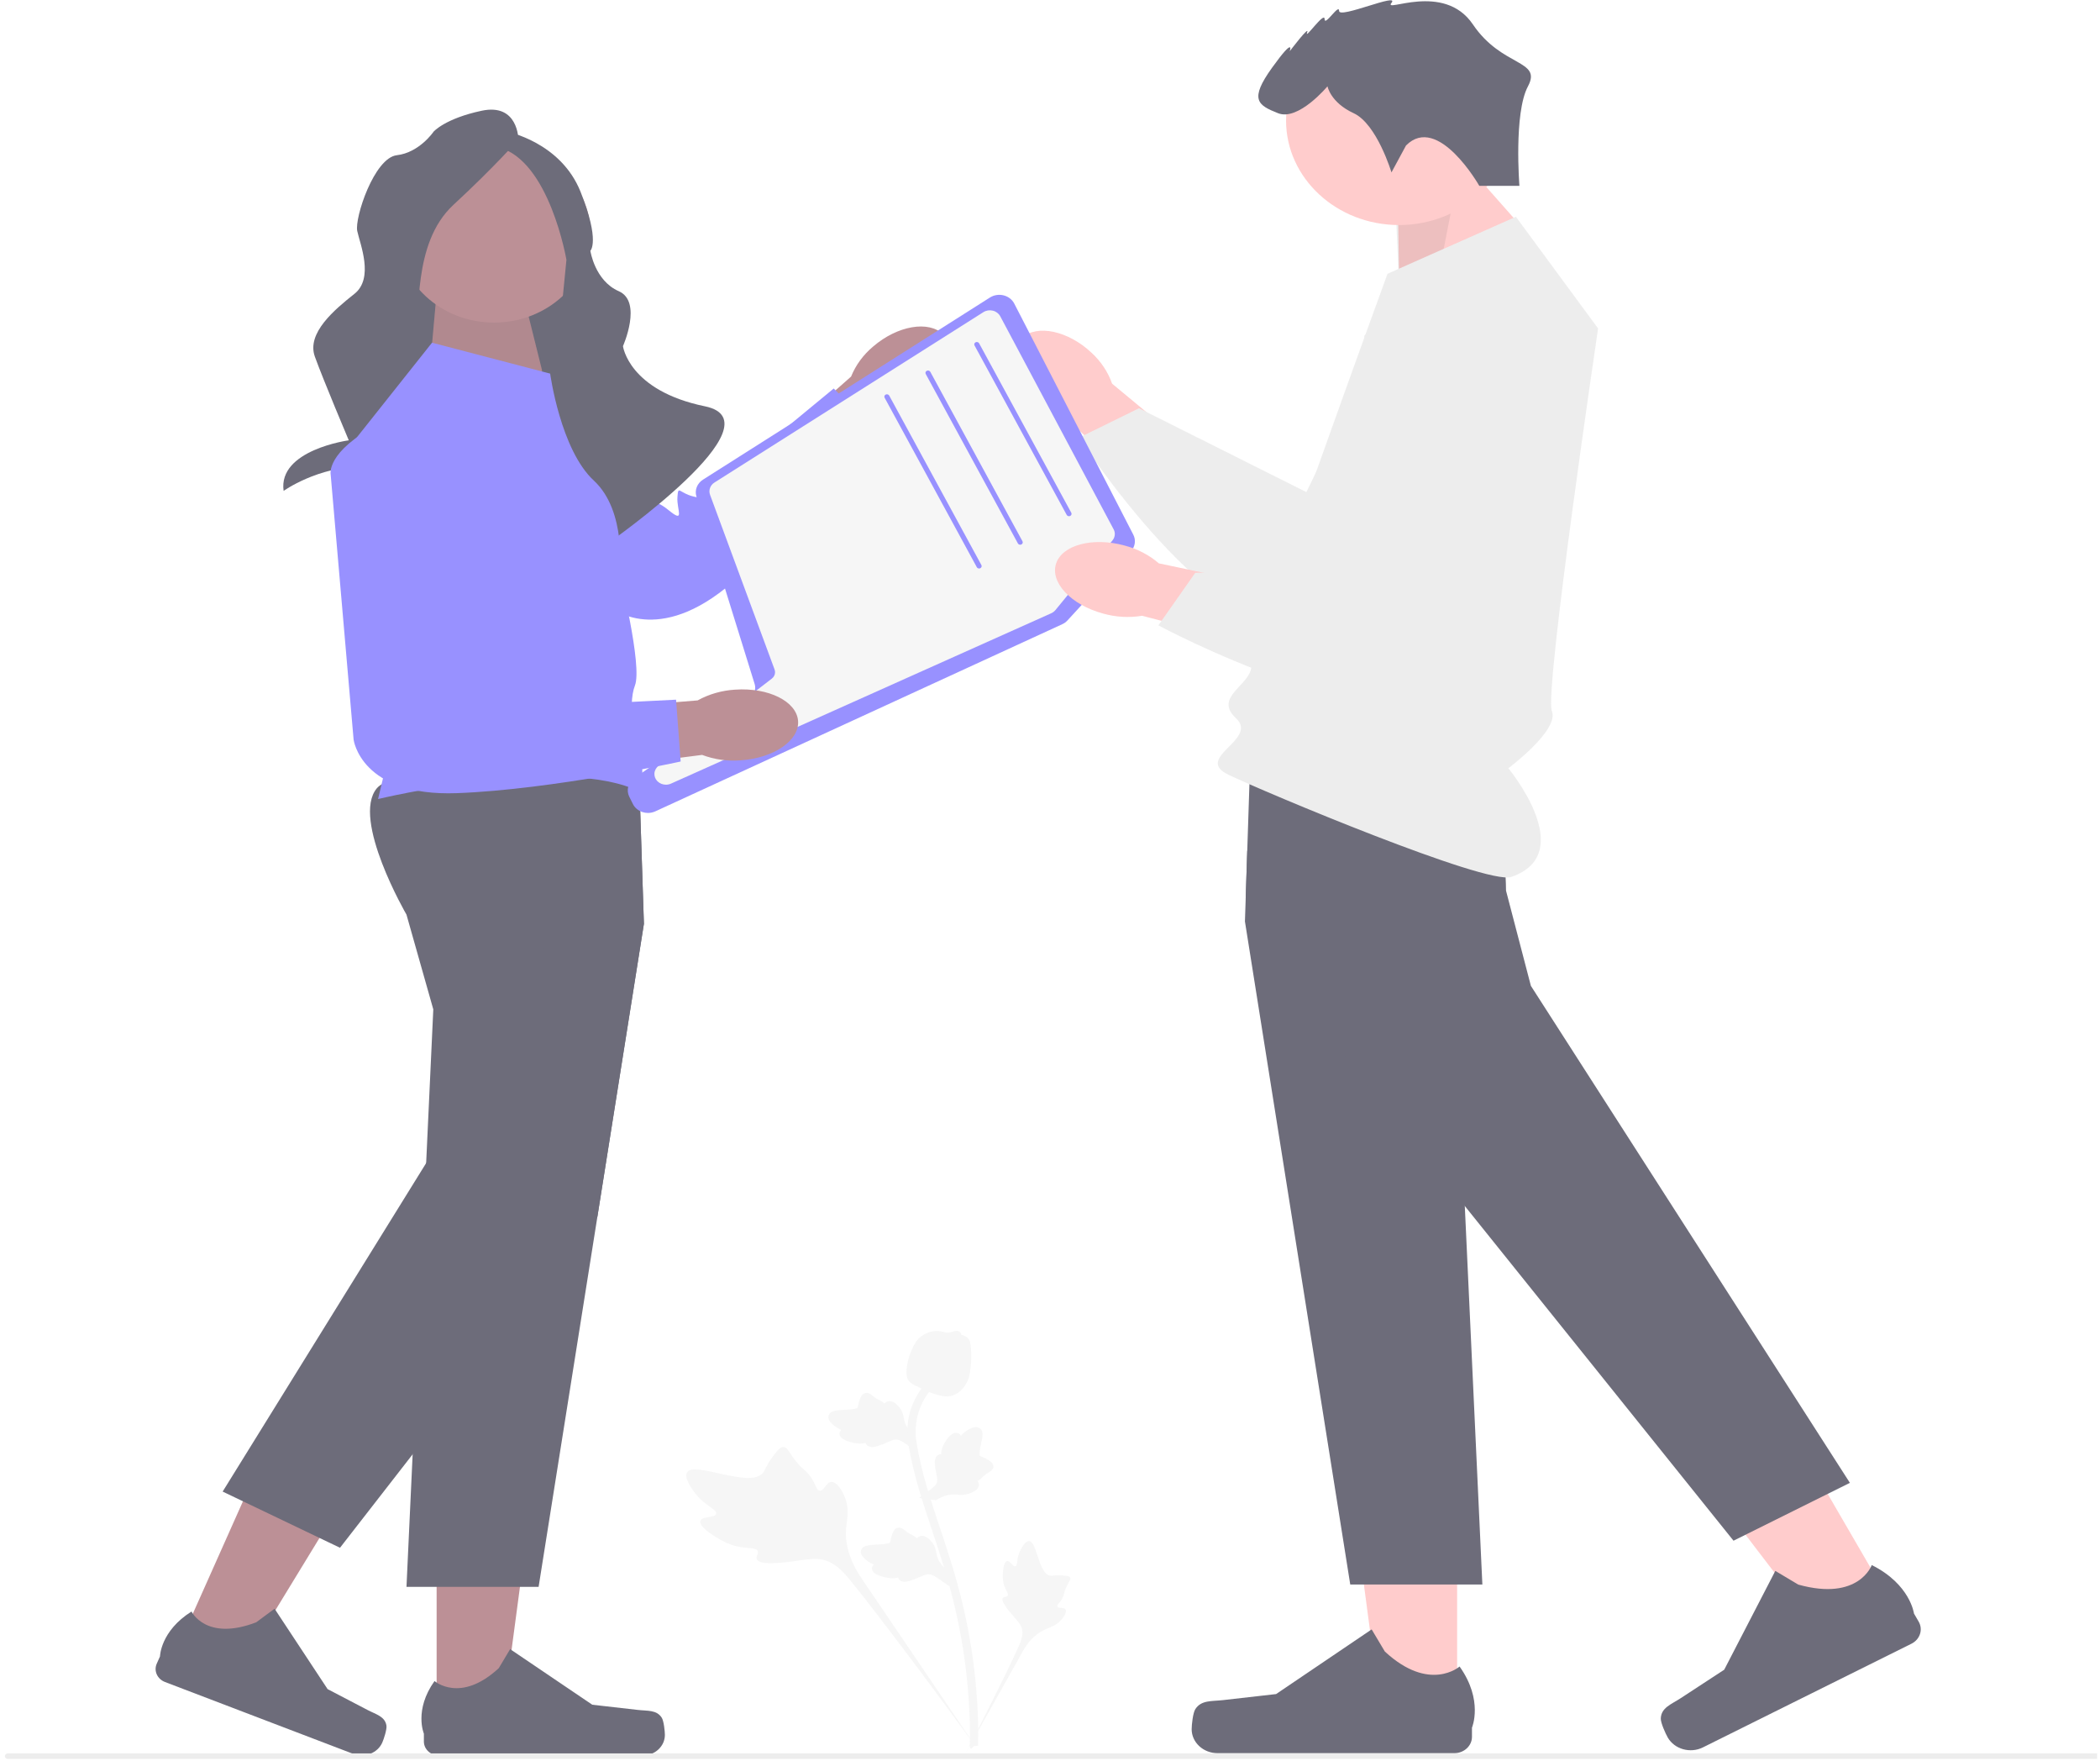 <svg width="408" height="342" viewBox="0 0 408 342" fill="none" xmlns="http://www.w3.org/2000/svg">
<g opacity="0.7">
<path d="M212.059 68.51C207.534 64.249 201.489 62.956 198.559 65.621C195.628 68.285 196.922 73.899 201.449 78.16C203.233 79.885 205.437 81.191 207.877 81.966L227.299 99.795L236.148 91.185L216.062 74.523C215.266 72.252 213.894 70.19 212.059 68.51Z" fill="#FFB6B6"/>
<path d="M274.171 53.793L253.809 95.585L221.292 79.302L209.655 85.015C209.655 85.015 236.236 126.127 254.437 121.447C272.637 116.767 304.956 74.332 299.133 61.235C293.31 48.138 274.171 53.793 274.171 53.793Z" fill="#E6E6E6"/>
<path d="M179.778 77.383C184.506 73.314 186.068 67.76 183.268 64.977C180.469 62.194 174.368 63.238 169.64 67.309C167.727 68.911 166.257 70.913 165.352 73.149L145.558 90.624L154.62 99.042L173.171 80.921C175.648 80.247 177.913 79.034 179.778 77.383Z" fill="#A0616A"/>
<path d="M80.073 80.077L118.279 117.707C118.279 117.707 126.859 125.561 140.974 114.235C155.09 102.91 170.784 84.329 170.784 84.329L161.979 75.464L146.384 88.335C146.384 88.335 137.125 91.782 136.482 94.012C135.838 96.242 137.638 97.165 134.745 96.45C131.852 95.735 131.796 94.141 131.615 96.559C131.433 98.977 133.2 101.802 129.858 99.065C126.516 96.328 125.519 97.993 125.519 97.993L101.1 68.07C101.1 68.07 85.322 56.526 80.785 66.874C76.249 77.221 80.073 80.077 80.073 80.077Z" fill="#6C63FF"/>
<path d="M283.1 332.314L268.252 332.313L261.189 279.331L283.103 279.332L283.1 332.314Z" fill="#FFB6B6"/>
<path d="M232.23 332.003C231.767 332.723 231.523 335.048 231.523 335.886C231.523 338.46 233.78 340.548 236.563 340.548H282.545C284.444 340.548 285.983 339.124 285.983 337.367V335.596C285.983 335.596 288.258 330.273 283.574 323.713C283.574 323.713 277.754 328.85 269.056 320.804L266.492 316.505L247.926 329.066L237.635 330.238C235.384 330.495 233.388 330.198 232.23 332.003Z" fill="#2F2E41"/>
<path d="M111.972 87.815H75.176V37.516L111.972 37.516V87.815Z" fill="#2F2E41"/>
<path d="M83.436 72.478L84.725 58.072H101.858L105.657 73.335L83.436 72.478Z" fill="#A0616A"/>
<path opacity="0.1" d="M83.436 72.478L84.725 58.072H101.858L105.657 73.335L83.436 72.478Z" fill="black"/>
<path d="M271.865 56.475L271.565 37.949L283.914 30.827L297.343 46.023L271.865 56.475Z" fill="#FFB6B6"/>
<path opacity="0.1" d="M271.865 56.475L271.066 38.41L283.914 30.827L279.549 53.183L271.865 56.475Z" fill="black"/>
<path d="M95.99 62.656C85.646 62.656 77.261 54.898 77.261 45.329C77.261 35.76 85.646 28.003 95.99 28.003C106.333 28.003 114.718 35.76 114.718 45.329C114.718 54.898 106.333 62.656 95.99 62.656Z" fill="#A0616A"/>
<path d="M100.714 27.101C100.714 27.101 100.714 19.988 93.574 21.512C86.435 23.036 84.238 25.577 84.238 25.577C84.238 25.577 81.492 29.641 77.099 30.149C72.705 30.657 68.861 42.343 69.41 44.883C69.959 47.424 72.705 54.029 68.861 57.077C65.016 60.125 59.524 64.698 61.172 69.271C62.819 73.843 67.762 85.529 67.762 85.529C67.762 85.529 53.976 87.393 55.102 95.352C55.102 95.352 61.721 90.61 70.508 90.61C79.295 90.61 78.197 75.862 78.197 75.862C78.197 75.862 78.746 66.73 80.394 64.19C82.041 61.65 79.844 47.424 88.082 39.803C96.32 32.181 100.714 27.101 100.714 27.101Z" fill="#2F2E41"/>
<path d="M98.517 25.577C98.517 25.577 108.952 27.609 112.796 37.262C116.641 46.916 114.699 48.712 114.699 48.712C114.699 48.712 115.549 54.525 120.214 56.563C124.879 58.601 121.034 67.239 121.034 67.239C121.034 67.239 122.133 75.876 136.961 78.924C151.789 81.972 118.366 105.349 118.366 105.349C118.366 105.349 120.769 94.316 105.392 93.808C90.014 93.3 108.403 67.239 108.403 67.239L110.05 50.472C110.05 50.472 106.755 31.165 96.87 28.625C86.984 26.085 98.517 25.577 98.517 25.577Z" fill="#2F2E41"/>
<path d="M271.826 43.714C259.696 43.714 249.863 34.617 249.863 23.395C249.863 12.173 259.696 3.076 271.826 3.076C283.956 3.076 293.79 12.173 293.79 23.395C293.79 34.617 283.956 43.714 271.826 43.714Z" fill="#FFB6B6"/>
<path d="M241.873 178.983L262.333 307.783H288.002L284.589 234.261L282.793 195.602L288.002 177.201C288.002 177.201 290.378 173.11 292.379 168.152C294.634 162.557 296.416 155.849 293.771 152.669C292.798 151.496 290.268 150.628 286.83 149.982C284.729 149.585 282.284 149.275 279.644 149.035C264.464 147.646 242.871 148.514 242.871 148.514L242.322 165.272L242.018 174.629L241.873 178.983Z" fill="#2F2E41"/>
<path d="M367.639 311.793L354.558 318.293L321.231 274.713L340.536 265.119L367.639 311.793Z" fill="#FFB6B6"/>
<path d="M322.667 333.792C322.628 334.629 323.603 336.784 324.031 337.522C325.349 339.79 328.404 340.641 330.856 339.422L371.362 319.289C373.034 318.458 373.662 316.529 372.763 314.982L371.857 313.422C371.857 313.422 371.138 307.737 363.656 304.008C363.656 304.008 361.157 311.082 349.379 307.802L344.92 305.139L334.992 324.333L326.526 329.871C324.674 331.082 322.764 331.695 322.667 333.792Z" fill="#2F2E41"/>
<path d="M242.018 174.629L252.876 194.771L284.589 234.261L336.796 299.275L359.407 288.038L297.429 191.498L292.598 173.004C292.598 173.004 292.598 171.005 292.379 168.152C291.95 162.506 290.662 153.509 286.83 149.982C286.311 149.502 285.747 149.123 285.133 148.869C283.98 148.389 282.064 148.504 279.644 149.035C269.534 151.27 250.666 160.867 242.322 165.272L242.018 174.629Z" fill="#2F2E41"/>
<path d="M84.831 333.93L97.597 333.929L103.67 288.374L84.828 288.375L84.831 333.93Z" fill="#A0616A"/>
<path d="M128.57 333.662C128.968 334.282 129.177 336.281 129.177 337.001C129.177 339.215 127.237 341.009 124.844 341.009H85.308C83.676 341.009 82.353 339.785 82.353 338.275V336.752C82.353 336.752 80.397 332.175 84.423 326.534C84.423 326.534 89.428 330.951 96.906 324.033L99.111 320.337L115.074 331.137L123.922 332.145C125.858 332.365 127.574 332.111 128.57 333.662Z" fill="#2F2E41"/>
<path d="M34.539 320.012L46.341 324.516L70.738 284.549L53.32 277.901L34.539 320.012Z" fill="#A0616A"/>
<path d="M75.082 335.199C75.194 335.912 74.563 337.834 74.266 338.5C73.354 340.546 70.82 341.52 68.608 340.676L32.062 326.724C30.553 326.148 29.834 324.55 30.457 323.153L31.085 321.746C31.085 321.746 31.164 316.825 37.212 313.032C37.212 313.032 40.017 318.881 49.782 315.124L53.344 312.486L63.647 328.103L71.411 332.157C73.109 333.043 74.801 333.414 75.082 335.199Z" fill="#2F2E41"/>
<path d="M78.973 177.662L84.183 196.064L82.796 225.923L80.496 275.518L80.431 276.917L80.171 282.494L78.974 308.245H104.643L116.071 236.306L125.103 179.444L124.155 150.49L124.105 148.975C124.105 148.975 78.195 147.129 73.205 153.13C68.215 159.132 78.973 177.662 78.973 177.662Z" fill="#2F2E41"/>
<path d="M43.259 289.732L47.61 291.815L63.703 299.519L66.059 300.646L80.171 282.494L116.07 236.306L125.103 179.444L124.155 150.49C120.093 149.294 116.844 148.805 115.197 149.515C107.782 152.724 108.136 173.757 108.136 173.757L103.62 192.315L82.796 225.923L43.259 289.732Z" fill="#2F2E41"/>
<path d="M136.073 295.411C136.403 294.476 138.907 294.887 139.147 294.051C139.387 293.218 136.985 292.519 135.142 290.17C134.81 289.747 132.716 287.078 133.519 285.955C135.041 283.827 145.632 289.127 148.174 286.153C148.732 285.5 148.961 284.38 150.623 282.295C151.285 281.465 151.709 281.065 152.216 281.077C152.935 281.093 153.192 281.926 154.322 283.433C156.017 285.694 156.629 285.411 157.746 287.263C158.575 288.638 158.673 289.517 159.271 289.569C160.117 289.642 160.466 287.93 161.5 287.864C162.555 287.796 163.61 289.488 164.133 290.81C165.115 293.29 164.507 295.186 164.372 297.075C164.226 299.129 164.57 302.135 166.982 305.993L189.729 339.521C184.844 332.686 170.976 314.048 165.389 307.211C163.776 305.237 162.043 303.256 159.375 302.883C156.807 302.524 153.682 303.699 149.32 303.631C148.81 303.623 147.393 303.584 147.048 302.889C146.763 302.314 147.47 301.814 147.213 301.274C146.867 300.55 145.313 300.86 143.196 300.379C141.702 300.04 140.687 299.479 139.815 298.997C139.552 298.852 135.633 296.656 136.073 295.411Z" fill="#F2F2F2"/>
<path d="M195.653 303.239C196.245 303.119 196.749 304.375 197.262 304.242C197.773 304.111 197.45 302.818 198.165 301.304C198.294 301.031 199.106 299.31 199.933 299.351C201.501 299.428 201.745 305.766 204.056 306.062C204.563 306.127 205.224 305.908 206.81 306.061C207.441 306.122 207.776 306.199 207.916 306.433C208.114 306.764 207.747 307.121 207.273 308.069C206.563 309.491 206.89 309.687 206.229 310.729C205.739 311.502 205.301 311.8 205.446 312.086C205.651 312.492 206.66 312.156 206.994 312.606C207.334 313.066 206.741 314.033 206.191 314.652C205.158 315.814 203.977 316.085 202.935 316.569C201.804 317.095 200.308 318.118 198.957 320.326L187.733 340.329C189.949 336.139 195.836 324.464 197.852 319.955C198.433 318.653 198.984 317.294 198.413 315.975C197.862 314.705 196.337 313.626 195.114 311.625C194.971 311.392 194.583 310.737 194.852 310.38C195.075 310.084 195.544 310.262 195.757 309.989C196.041 309.623 195.428 309.007 195.072 307.906C194.822 307.13 194.826 306.508 194.83 305.973C194.832 305.811 194.866 303.398 195.653 303.239Z" fill="#F2F2F2"/>
<path d="M184.455 308.119L184.102 305.106L183.886 304.917C182.885 304.041 182.258 303.114 182.023 302.159C181.986 302.008 181.957 301.854 181.927 301.698C181.81 301.078 181.665 300.308 181.021 299.508C180.66 299.062 179.707 298.055 178.724 298.407C178.459 298.499 178.279 298.658 178.155 298.827C178.124 298.797 178.092 298.768 178.058 298.736C177.633 298.355 177.336 298.215 177.05 298.08C176.83 297.976 176.603 297.87 176.218 297.585C176.05 297.461 175.915 297.348 175.801 297.254C175.456 296.969 175.015 296.636 174.41 296.768C173.77 296.93 173.55 297.495 173.404 297.869C173.144 298.537 173.064 298.996 173.011 299.301C172.992 299.412 172.969 299.537 172.953 299.578C172.812 299.905 171.052 299.99 170.39 300.025C168.901 300.1 167.612 300.164 167.302 301.108C167.08 301.782 167.543 302.518 168.719 303.353C169.086 303.613 169.452 303.792 169.771 303.926C169.575 304.098 169.418 304.331 169.409 304.649C169.387 305.402 170.221 305.979 171.888 306.368C172.303 306.466 172.86 306.596 173.589 306.563C173.932 306.547 174.233 306.498 174.489 306.453C174.528 306.588 174.598 306.729 174.724 306.862C175.095 307.255 175.694 307.355 176.508 307.133C177.405 306.902 178.115 306.587 178.741 306.31C179.288 306.069 179.759 305.863 180.155 305.807C180.89 305.712 181.576 306.132 182.398 306.692L184.455 308.119Z" fill="#F2F2F2"/>
<path d="M178.583 290.955L181.823 291.404L182.076 291.258C183.246 290.584 184.374 290.259 185.432 290.291C185.6 290.296 185.768 290.309 185.939 290.322C186.616 290.374 187.458 290.439 188.458 290.066C189.016 289.857 190.311 289.259 190.192 288.29C190.163 288.029 190.042 287.829 189.898 287.675C189.936 287.654 189.975 287.633 190.017 287.61C190.524 287.327 190.745 287.097 190.959 286.875C191.123 286.704 191.292 286.528 191.687 286.256C191.86 286.137 192.011 286.045 192.139 285.967C192.524 285.73 192.985 285.42 193 284.846C192.993 284.231 192.458 283.891 192.103 283.666C191.471 283.264 191.011 283.075 190.706 282.951C190.595 282.905 190.47 282.854 190.431 282.829C190.125 282.62 190.483 281.023 190.614 280.422C190.914 279.07 191.173 277.901 190.265 277.384C189.616 277.014 188.729 277.242 187.558 278.083C187.193 278.345 186.913 278.627 186.692 278.878C186.563 278.659 186.358 278.46 186.028 278.371C185.247 278.161 184.431 278.761 183.602 280.154C183.394 280.5 183.117 280.965 182.967 281.626C182.896 281.937 182.871 282.219 182.853 282.46C182.702 282.46 182.537 282.487 182.366 282.566C181.861 282.798 181.605 283.309 181.63 284.093C181.644 284.955 181.793 285.67 181.924 286.3C182.037 286.851 182.133 287.325 182.091 287.693C182.004 288.376 181.391 288.883 180.598 289.476L178.583 290.955Z" fill="#F2F2F2"/>
<path d="M178.146 281.953L177.794 278.939L177.577 278.75C176.576 277.874 175.95 276.947 175.715 275.993C175.677 275.841 175.648 275.687 175.619 275.531C175.502 274.911 175.356 274.141 174.712 273.341C174.352 272.895 173.399 271.888 172.415 272.24C172.15 272.332 171.971 272.491 171.846 272.66C171.815 272.631 171.783 272.601 171.749 272.57C171.324 272.188 171.027 272.048 170.741 271.913C170.521 271.81 170.294 271.703 169.91 271.419C169.741 271.294 169.606 271.182 169.492 271.088C169.147 270.803 168.706 270.469 168.102 270.601C167.461 270.763 167.241 271.328 167.096 271.703C166.835 272.37 166.755 272.83 166.702 273.134C166.683 273.245 166.661 273.371 166.644 273.411C166.504 273.738 164.743 273.823 164.081 273.858C162.592 273.933 161.304 273.998 160.994 274.941C160.771 275.616 161.235 276.352 162.411 277.186C162.777 277.446 163.143 277.625 163.462 277.759C163.266 277.931 163.11 278.164 163.1 278.482C163.078 279.235 163.913 279.812 165.58 280.202C165.994 280.299 166.551 280.429 167.28 280.396C167.624 280.38 167.924 280.332 168.181 280.286C168.219 280.421 168.289 280.562 168.415 280.695C168.786 281.088 169.386 281.188 170.199 280.967C171.097 280.735 171.806 280.42 172.432 280.144C172.979 279.903 173.45 279.697 173.846 279.64C174.582 279.545 175.268 279.966 176.089 280.525L178.146 281.953Z" fill="#F2F2F2"/>
<path d="M188.654 339.693L189.227 339.169L190.023 339.092C190.019 339.022 190.024 338.86 190.03 338.607C190.061 337.221 190.156 333.002 189.521 326.519C189.077 321.994 188.336 317.4 187.318 312.864C186.299 308.32 185.24 304.94 184.39 302.222C183.749 300.173 183.101 298.229 182.469 296.336C180.783 291.277 179.19 286.499 178.204 281.048C177.983 279.832 177.524 277.299 178.463 274.309C179.007 272.576 179.94 270.944 181.235 269.46L179.981 268.524C178.552 270.163 177.521 271.97 176.917 273.895C175.876 277.21 176.375 279.969 176.615 281.295C177.619 286.842 179.228 291.667 180.931 296.774C181.56 298.661 182.205 300.596 182.844 302.637C183.686 305.329 184.735 308.68 185.742 313.165C186.748 317.647 187.48 322.185 187.918 326.653C188.545 333.054 188.451 337.21 188.42 338.576C188.404 339.305 188.4 339.458 188.654 339.693Z" fill="#F2F2F2"/>
<path d="M184.674 271.176C184.738 271.162 184.803 271.147 184.868 271.129C186.19 270.787 187.25 269.79 188.021 268.168C188.381 267.405 188.466 266.602 188.636 265C188.663 264.753 188.78 263.504 188.636 261.849C188.542 260.767 188.416 260.332 188.098 259.991C187.744 259.611 187.268 259.393 186.765 259.284C186.751 259.141 186.701 259.001 186.6 258.868C186.186 258.317 185.493 258.543 185.118 258.661C184.928 258.724 184.692 258.804 184.427 258.845C184.009 258.912 183.76 258.844 183.383 258.743C183.022 258.646 182.574 258.526 181.953 258.536C180.73 258.552 179.824 259.06 179.525 259.228C177.952 260.102 177.409 261.498 176.78 263.113C176.655 263.437 176.241 264.607 176.144 266.115C176.074 267.202 176.228 267.647 176.405 267.965C176.766 268.62 177.318 268.923 178.689 269.561C180.121 270.23 180.84 270.564 181.429 270.736C182.8 271.134 183.661 271.384 184.674 271.176Z" fill="#F2F2F2"/>
<path d="M0.944 341.128C0.944 341.428 1.206 341.67 1.529 341.67H407.446V340.587H1.529C1.206 340.587 0.944 340.829 0.944 341.128Z" fill="#E6E6E6"/>
<path d="M294.519 42.103L269.569 53.183C269.569 53.183 243.121 125.662 243.121 129.355C243.121 133.048 235.635 135.357 240.126 139.512C244.618 143.666 231.767 147.185 238.691 150.504C245.616 153.823 288.81 171.976 293.613 170.339C306.86 165.824 293.052 149.233 293.052 149.233C293.052 149.233 303.003 141.82 301.506 138.127C300.009 134.433 310.488 63.801 310.488 63.801L294.519 42.103Z" fill="#E6E6E6"/>
<path d="M273.168 28.262L270.343 33.489C270.343 33.489 267.518 24.08 262.998 21.99C258.478 19.899 257.913 16.763 257.913 16.763C257.913 16.763 252.263 23.558 248.308 21.99C244.353 20.422 242.658 19.376 247.178 13.104C251.698 6.832 250.568 9.968 250.568 9.968C250.568 9.968 254.523 4.741 253.958 6.309C253.393 7.877 257.348 2.128 257.348 3.696C257.348 5.264 260.173 0.56 260.173 2.128C260.173 3.696 272.038 -1.531 270.343 0.56C268.648 2.651 280.513 -3.622 286.162 4.741C291.812 13.104 299.646 11.557 296.859 16.774C294.072 21.99 295.202 36.102 295.202 36.102H287.41C287.41 36.102 279.383 21.99 273.168 28.262Z" fill="#2F2E41"/>
<path d="M106.889 72.572L106.431 72.453L83.934 66.571L65.969 89.192L77.945 136.28L73.454 155.208C73.454 155.208 109.883 146.436 124.354 153.823C124.354 153.823 125.352 149.613 124.354 147.563C123.356 145.513 121.859 136.982 123.356 133.168C124.853 129.355 120.362 111.351 120.362 111.351C120.362 111.351 121.859 99.348 115.372 93.347C108.885 87.345 106.889 72.572 106.889 72.572Z" fill="#6C63FF"/>
<path d="M127.321 157.6L206.376 121.254C206.77 121.073 207.113 120.824 207.398 120.514L219.733 107.065C220.551 106.173 220.728 104.914 220.184 103.858L197.054 58.965C196.649 58.179 195.895 57.598 194.985 57.371C194.074 57.145 193.107 57.299 192.33 57.792L136.577 93.171C135.433 93.897 134.922 95.214 135.305 96.448L146.624 132.889C146.934 133.886 146.539 134.974 145.643 135.596L123.25 151.133C122.044 151.97 121.628 153.496 122.259 154.762L122.967 156.181C123.335 156.918 123.993 157.472 124.82 157.742C125.171 157.856 125.532 157.913 125.892 157.913C126.382 157.913 126.868 157.808 127.321 157.6Z" fill="#6C63FF"/>
<path d="M127.952 148.754L149.959 131.816C150.148 131.668 150.298 131.488 150.403 131.29C150.603 130.916 150.642 130.468 150.493 130.057L137.952 96.112C137.628 95.235 137.977 94.256 138.806 93.73L191.053 60.639C191.587 60.297 192.256 60.191 192.884 60.343C193.518 60.495 194.042 60.892 194.332 61.433L216.358 102.81C216.693 103.434 216.668 104.149 216.298 104.745C216.253 104.828 216.199 104.906 216.134 104.98L205.055 118.506C204.841 118.765 204.561 118.977 204.247 119.12L130.362 152.216C130.053 152.355 129.719 152.424 129.384 152.424C128.805 152.424 128.227 152.216 127.797 151.814C127.748 151.764 127.698 151.718 127.648 151.662C127.298 151.27 127.119 150.767 127.144 150.254C127.174 149.672 127.468 149.128 127.952 148.754Z" fill="#F2F2F2"/>
<path d="M207.691 100.271C207.508 100.271 207.332 100.178 207.245 100.017L189.335 67.101C189.211 66.873 189.31 66.595 189.556 66.481C189.803 66.366 190.102 66.458 190.226 66.686L208.136 99.602C208.26 99.83 208.161 100.107 207.915 100.222C207.843 100.255 207.766 100.271 207.691 100.271Z" fill="#6C63FF"/>
<path d="M198.209 105.811C198.027 105.811 197.851 105.718 197.763 105.557L179.854 72.641C179.73 72.413 179.829 72.135 180.075 72.021C180.322 71.905 180.621 71.998 180.745 72.225L198.655 105.142C198.779 105.37 198.679 105.647 198.433 105.762C198.361 105.795 198.285 105.811 198.209 105.811Z" fill="#6C63FF"/>
<path d="M190.225 110.428C190.042 110.428 189.867 110.335 189.779 110.174L171.869 77.257C171.745 77.029 171.844 76.752 172.091 76.637C172.338 76.522 172.637 76.614 172.761 76.842L190.67 109.758C190.794 109.986 190.695 110.264 190.449 110.378C190.377 110.412 190.3 110.428 190.225 110.428Z" fill="#6C63FF"/>
<path d="M218.492 105.969C212.299 104.276 206.336 105.86 205.172 109.506C204.009 113.152 208.085 117.478 214.28 119.171C216.744 119.878 219.356 120.029 221.897 119.611L248.232 126.476L251.45 114.974L225.147 109.428C223.259 107.8 220.977 106.614 218.492 105.969Z" fill="#FFB6B6"/>
<path d="M265.071 65.208L269.199 110.889L232.226 111.257L225.051 121.479C225.051 121.479 269.864 145.483 283.32 133.217C296.776 120.952 302.763 69.338 290.799 60.503C278.836 51.668 265.071 65.208 265.071 65.208Z" fill="#E6E6E6"/>
<path d="M143.956 147.688C150.394 147.239 155.363 143.802 155.054 140.012C154.745 136.221 149.275 133.513 142.834 133.962C140.258 134.109 137.758 134.825 135.543 136.049L108.288 138.268L109.687 150.078L136.407 146.636C138.796 147.54 141.385 147.9 143.956 147.688Z" fill="#A0616A"/>
<path d="M64.248 92.21L68.701 143.671C68.701 143.671 70.104 154.761 88.774 154.066C107.444 153.371 132.242 147.919 132.242 147.919L131.346 135.909L110.478 136.958C110.478 136.958 100.919 134.303 98.911 135.673C96.903 137.044 97.687 138.804 95.909 136.575C94.132 134.346 95.163 133.068 93.39 134.852C91.617 136.636 91.091 139.864 90.327 135.796C89.563 131.727 87.66 132.452 87.66 132.452L88.777 94.973C88.777 94.973 84.24 76.843 73.714 82.306C63.188 87.77 64.248 92.21 64.248 92.21Z" fill="#6C63FF"/>
</g>
</svg>
